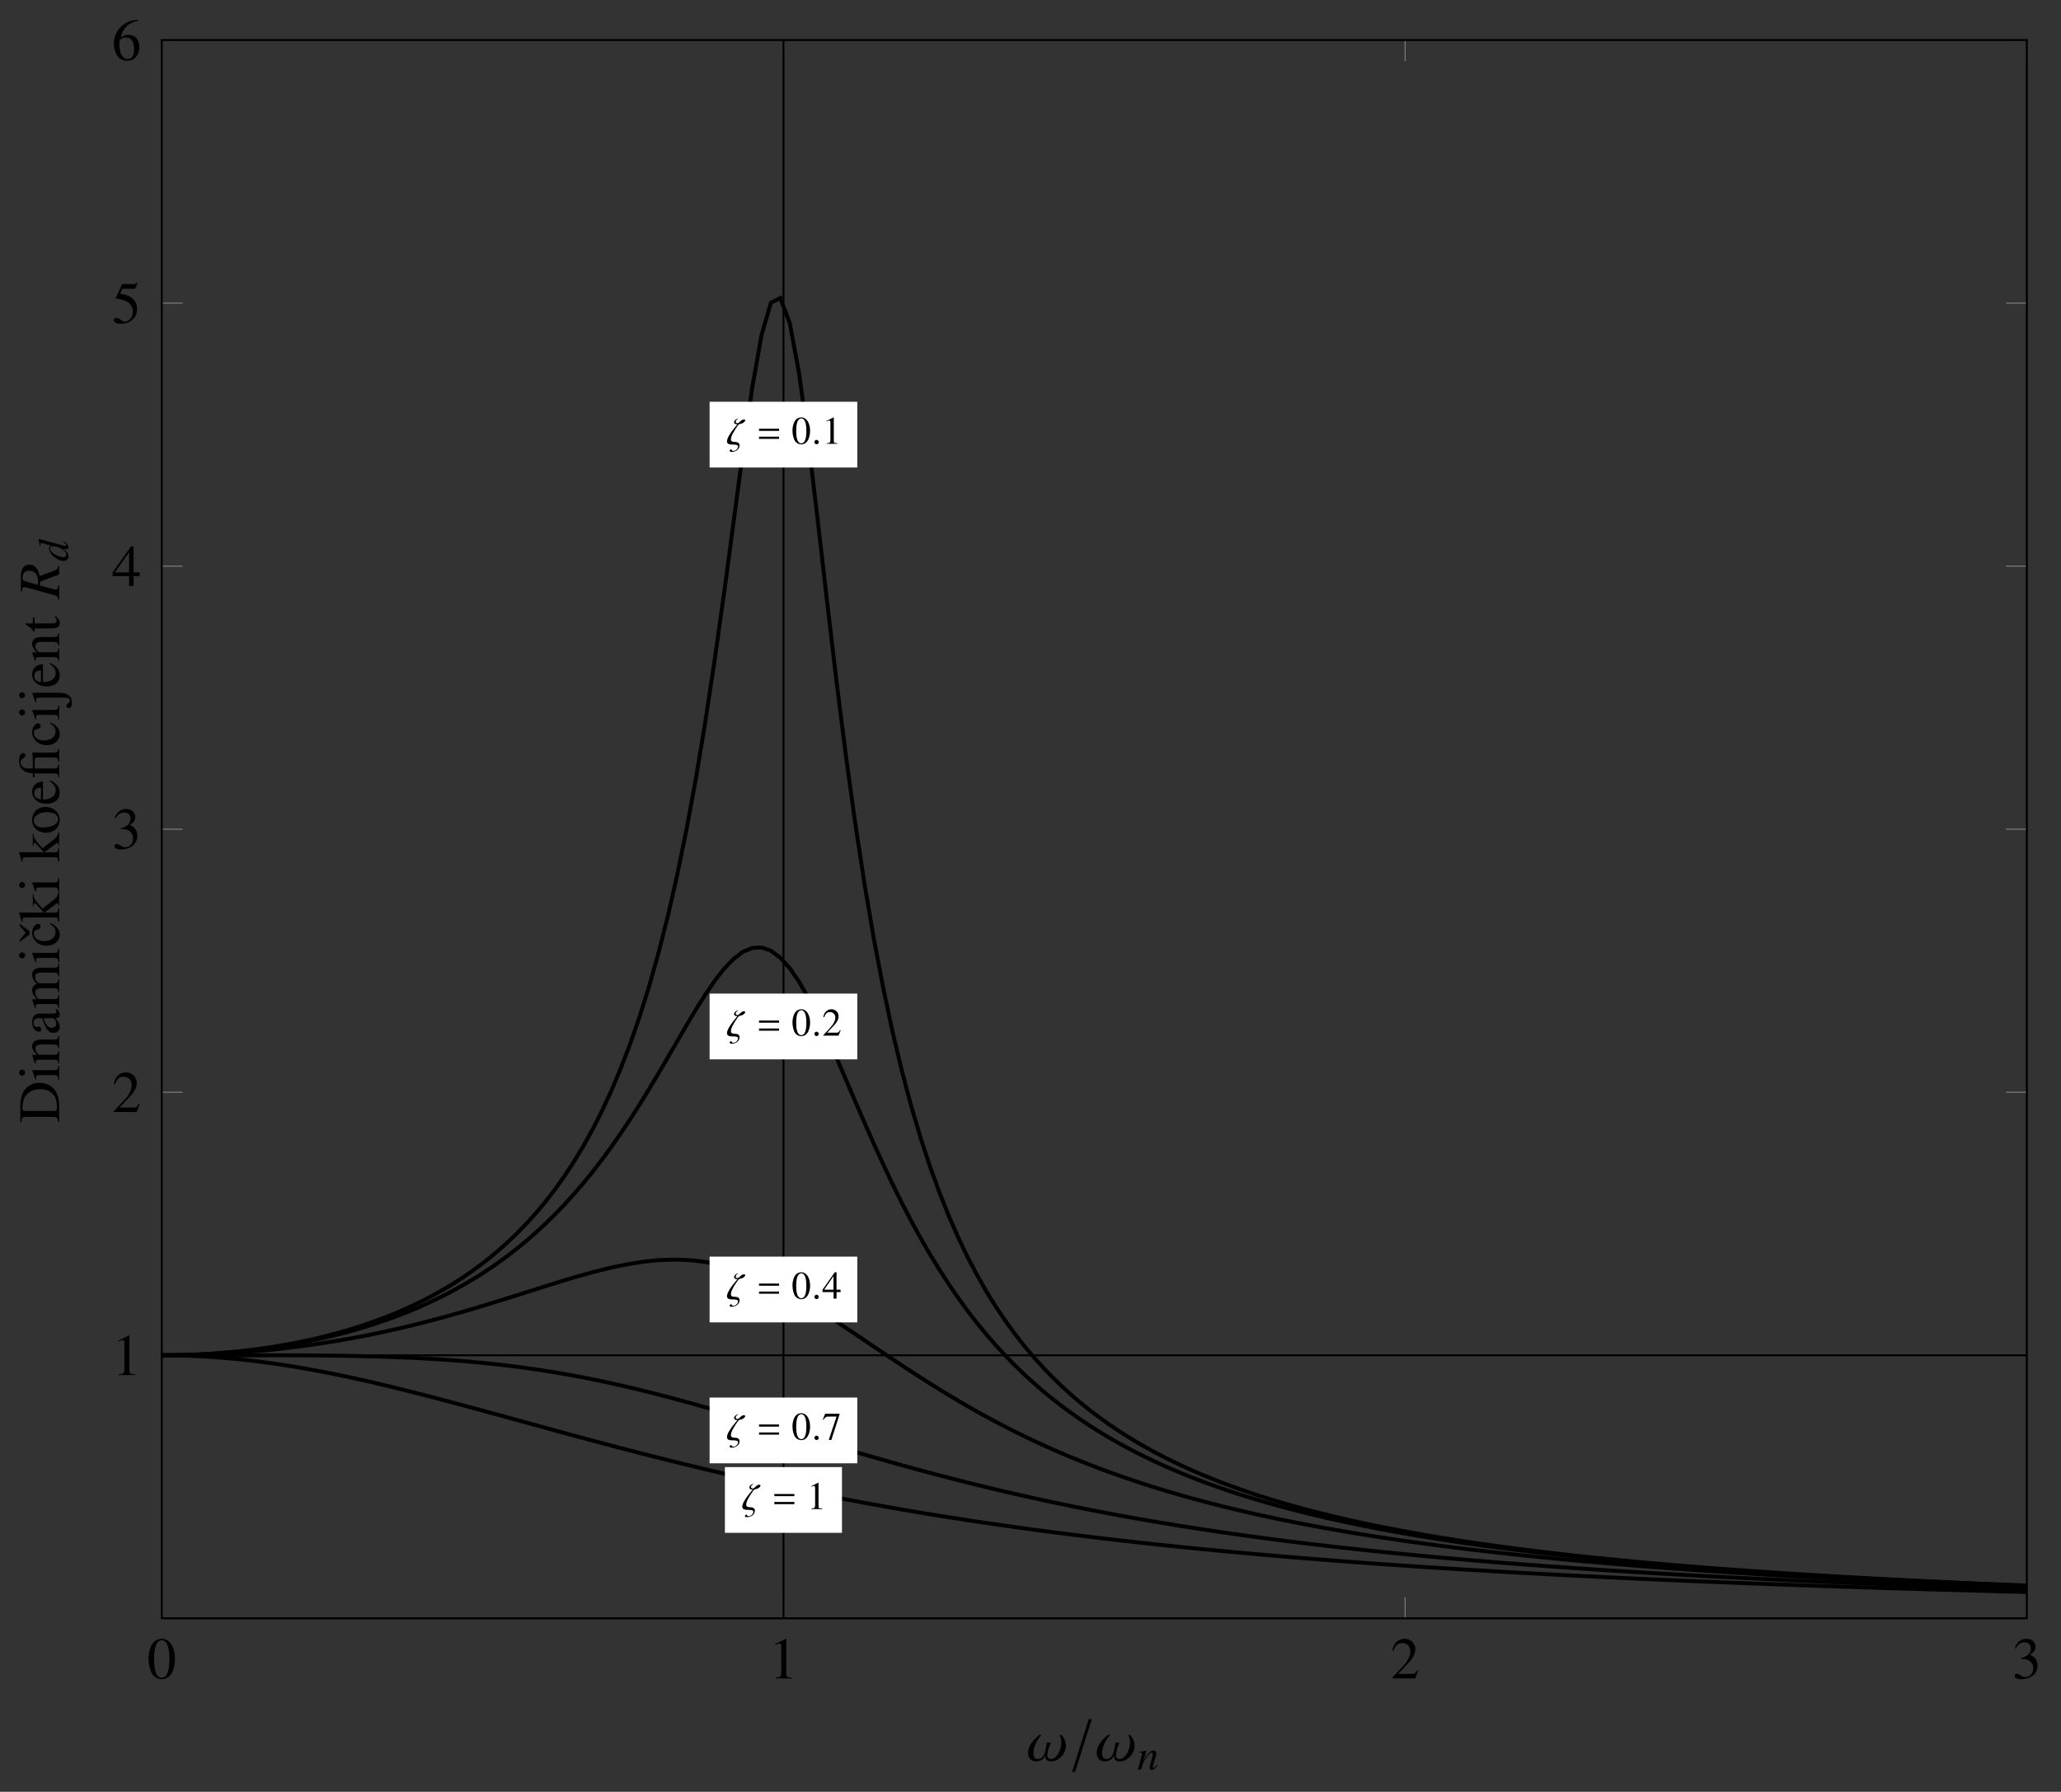 <?xml version="1.0" encoding="UTF-8"?>
<svg xmlns="http://www.w3.org/2000/svg" xmlns:xlink="http://www.w3.org/1999/xlink" width="294.223pt" height="255.825pt" viewBox="0 0 294.223 255.825" version="1.1">
<rect x="0" y="0" width="294.223" height="255.825" fill="#333333" stroke="none"/>
<defs>
<g>
<symbol overflow="visible" id="glyph0-0">
<path style="stroke:none;" d=""/>
</symbol>
<symbol overflow="visible" id="glyph0-1">
<path style="stroke:none;" d="M 3.984 -2.766 C 3.984 -4.484 3.219 -5.656 2.125 -5.656 C 1.672 -5.656 1.312 -5.516 1 -5.219 C 0.516 -4.75 0.203 -3.797 0.203 -2.812 C 0.203 -1.906 0.484 -0.922 0.875 -0.453 C 1.188 -0.078 1.609 0.125 2.094 0.125 C 2.516 0.125 2.875 -0.031 3.188 -0.312 C 3.672 -0.781 3.984 -1.75 3.984 -2.766 Z M 3.188 -2.75 C 3.188 -1 2.812 -0.094 2.094 -0.094 C 1.375 -0.094 1 -1 1 -2.734 C 1 -4.516 1.375 -5.438 2.109 -5.438 C 2.812 -5.438 3.188 -4.5 3.188 -2.75 Z M 3.188 -2.75 "/>
</symbol>
<symbol overflow="visible" id="glyph0-2">
<path style="stroke:none;" d="M 3.297 0 L 3.297 -0.125 C 2.641 -0.141 2.5 -0.219 2.5 -0.625 L 2.5 -5.641 L 2.438 -5.656 L 0.922 -4.906 L 0.922 -4.781 C 1.031 -4.828 1.125 -4.859 1.156 -4.875 C 1.312 -4.938 1.453 -4.969 1.531 -4.969 C 1.703 -4.969 1.781 -4.844 1.781 -4.578 L 1.781 -0.781 C 1.781 -0.5 1.719 -0.312 1.578 -0.234 C 1.453 -0.156 1.344 -0.141 0.984 -0.125 L 0.984 0 Z M 3.297 0 "/>
</symbol>
<symbol overflow="visible" id="glyph0-3">
<path style="stroke:none;" d="M 3.984 -1.141 L 3.875 -1.188 C 3.562 -0.719 3.453 -0.641 3.078 -0.641 L 1.078 -0.641 L 2.484 -2.109 C 3.219 -2.891 3.547 -3.531 3.547 -4.172 C 3.547 -5.016 2.875 -5.656 2 -5.656 C 1.547 -5.656 1.109 -5.484 0.797 -5.141 C 0.531 -4.859 0.406 -4.594 0.266 -4 L 0.438 -3.953 C 0.766 -4.781 1.078 -5.047 1.656 -5.047 C 2.359 -5.047 2.828 -4.562 2.828 -3.859 C 2.828 -3.203 2.453 -2.422 1.734 -1.688 L 0.25 -0.094 L 0.25 0 L 3.516 0 Z M 3.984 -1.141 "/>
</symbol>
<symbol overflow="visible" id="glyph0-4">
<path style="stroke:none;" d="M 3.625 -1.828 C 3.625 -2.266 3.484 -2.656 3.234 -2.922 C 3.078 -3.094 2.922 -3.203 2.547 -3.359 C 3.125 -3.75 3.328 -4.062 3.328 -4.516 C 3.328 -5.188 2.797 -5.656 2.031 -5.656 C 1.609 -5.656 1.234 -5.516 0.938 -5.25 C 0.688 -5.031 0.562 -4.812 0.375 -4.312 L 0.5 -4.266 C 0.844 -4.875 1.219 -5.156 1.75 -5.156 C 2.297 -5.156 2.672 -4.797 2.672 -4.266 C 2.672 -3.969 2.547 -3.656 2.344 -3.453 C 2.078 -3.203 1.844 -3.078 1.281 -2.875 L 1.281 -2.766 C 1.781 -2.766 1.969 -2.75 2.172 -2.672 C 2.688 -2.484 3.016 -2.016 3.016 -1.438 C 3.016 -0.734 2.531 -0.188 1.922 -0.188 C 1.688 -0.188 1.531 -0.25 1.219 -0.438 C 0.969 -0.594 0.828 -0.656 0.672 -0.656 C 0.484 -0.656 0.359 -0.531 0.359 -0.359 C 0.359 -0.062 0.719 0.125 1.312 0.125 C 1.953 0.125 2.609 -0.094 3 -0.438 C 3.406 -0.781 3.625 -1.266 3.625 -1.828 Z M 3.625 -1.828 "/>
</symbol>
<symbol overflow="visible" id="glyph0-5">
<path style="stroke:none;" d="M 3.953 -1.406 L 3.953 -1.938 L 3.094 -1.938 L 3.094 -5.656 L 2.734 -5.656 L 0.094 -1.938 L 0.094 -1.406 L 2.453 -1.406 L 2.453 0 L 3.094 0 L 3.094 -1.406 Z M 2.453 -1.938 L 0.438 -1.938 L 2.453 -4.812 Z M 2.453 -1.938 "/>
</symbol>
<symbol overflow="visible" id="glyph0-6">
<path style="stroke:none;" d="M 3.672 -5.703 L 3.594 -5.766 C 3.469 -5.594 3.391 -5.547 3.203 -5.547 L 1.453 -5.547 L 0.547 -3.562 C 0.531 -3.547 0.531 -3.516 0.531 -3.516 C 0.531 -3.469 0.562 -3.453 0.641 -3.453 C 0.906 -3.453 1.234 -3.391 1.578 -3.281 C 2.547 -2.969 2.984 -2.453 2.984 -1.625 C 2.984 -0.828 2.484 -0.188 1.828 -0.188 C 1.656 -0.188 1.516 -0.25 1.266 -0.438 C 1 -0.625 0.797 -0.719 0.625 -0.719 C 0.391 -0.719 0.266 -0.609 0.266 -0.406 C 0.266 -0.078 0.656 0.125 1.297 0.125 C 2 0.125 2.594 -0.109 3.016 -0.531 C 3.406 -0.906 3.578 -1.391 3.578 -2.031 C 3.578 -2.625 3.422 -3.016 3 -3.438 C 2.625 -3.797 2.156 -4 1.172 -4.172 L 1.516 -4.875 L 3.156 -4.875 C 3.297 -4.875 3.328 -4.906 3.344 -4.953 Z M 3.672 -5.703 "/>
</symbol>
<symbol overflow="visible" id="glyph0-7">
<path style="stroke:none;" d="M 3.922 -1.828 C 3.922 -2.906 3.312 -3.578 2.344 -3.578 C 1.969 -3.578 1.797 -3.531 1.266 -3.203 C 1.5 -4.469 2.438 -5.375 3.75 -5.594 L 3.734 -5.734 C 2.781 -5.641 2.297 -5.484 1.688 -5.062 C 0.781 -4.406 0.281 -3.453 0.281 -2.344 C 0.281 -1.609 0.516 -0.875 0.875 -0.453 C 1.188 -0.078 1.641 0.125 2.156 0.125 C 3.203 0.125 3.922 -0.672 3.922 -1.828 Z M 3.172 -1.547 C 3.172 -0.625 2.844 -0.125 2.25 -0.125 C 1.516 -0.125 1.062 -0.906 1.062 -2.203 C 1.062 -2.625 1.125 -2.859 1.297 -2.984 C 1.469 -3.125 1.734 -3.203 2.031 -3.203 C 2.75 -3.203 3.172 -2.594 3.172 -1.547 Z M 3.172 -1.547 "/>
</symbol>
<symbol overflow="visible" id="glyph1-0">
<path style="stroke:none;" d=""/>
</symbol>
<symbol overflow="visible" id="glyph1-1">
<path style="stroke:none;" d="M 2.688 -3.312 C 2.688 -3.422 2.656 -3.484 2.562 -3.484 C 2.047 -3.484 1.922 -2.938 1.562 -2.938 C 1.375 -2.938 1.344 -3.078 1.344 -3.156 C 1.344 -3.391 1.609 -3.547 1.719 -3.594 L 1.578 -3.594 C 1.578 -3.594 1.109 -3.406 1.109 -3.094 C 1.109 -2.828 1.391 -2.781 1.531 -2.781 C 1.578 -2.781 1.594 -2.797 1.609 -2.797 C 1.609 -2.781 0.094 -1.172 0.094 -0.344 C 0.094 0.031 0.469 0.109 0.828 0.109 C 1.438 0.109 1.672 0.156 1.672 0.406 C 1.672 0.578 1.453 1.016 0.969 1.016 C 0.766 1.016 0.734 0.812 0.734 0.766 C 0.672 0.781 0.469 0.859 0.469 1 C 0.469 1.062 0.562 1.156 0.75 1.156 C 1.203 1.156 1.891 0.891 1.891 0.219 C 1.891 -0.031 1.734 -0.266 1.188 -0.266 C 0.672 -0.266 0.656 -0.531 0.656 -0.625 L 0.656 -0.641 C 0.656 -1.156 1.219 -2 1.594 -2.531 C 1.828 -2.891 1.922 -2.812 2.188 -2.891 C 2.469 -2.984 2.688 -3.219 2.688 -3.312 Z M 2.688 -3.312 "/>
</symbol>
<symbol overflow="visible" id="glyph1-2">
<path style="stroke:none;" d="M 1.016 -0.234 C 1.016 -0.406 0.859 -0.562 0.703 -0.562 C 0.531 -0.562 0.391 -0.422 0.391 -0.234 C 0.391 -0.031 0.578 0.062 0.703 0.062 C 0.812 0.062 1.016 -0.031 1.016 -0.234 Z M 1.016 -0.234 "/>
</symbol>
<symbol overflow="visible" id="glyph2-0">
<path style="stroke:none;" d=""/>
</symbol>
<symbol overflow="visible" id="glyph2-1">
<path style="stroke:none;" d="M 3.078 -1.844 L 3.078 -2.156 L 0.219 -2.156 L 0.219 -1.844 Z M 3.078 -0.703 L 3.078 -1.016 L 0.219 -1.016 L 0.219 -0.703 Z M 3.078 -0.703 "/>
</symbol>
<symbol overflow="visible" id="glyph3-0">
<path style="stroke:none;" d=""/>
</symbol>
<symbol overflow="visible" id="glyph3-1">
<path style="stroke:none;" d="M 2.203 0 L 2.203 -0.078 C 1.75 -0.094 1.672 -0.141 1.672 -0.406 L 1.672 -3.766 L 1.625 -3.766 L 0.625 -3.266 L 0.625 -3.188 C 0.688 -3.219 0.75 -3.234 0.766 -3.25 C 0.875 -3.281 0.969 -3.312 1.016 -3.312 C 1.141 -3.312 1.188 -3.219 1.188 -3.047 L 1.188 -0.516 C 1.188 -0.328 1.141 -0.203 1.047 -0.156 C 0.969 -0.109 0.891 -0.094 0.656 -0.078 L 0.656 0 Z M 2.203 0 "/>
</symbol>
<symbol overflow="visible" id="glyph3-2">
<path style="stroke:none;" d="M 2.656 -1.844 C 2.656 -2.984 2.141 -3.766 1.422 -3.766 C 1.109 -3.766 0.875 -3.672 0.672 -3.484 C 0.344 -3.172 0.141 -2.531 0.141 -1.875 C 0.141 -1.266 0.312 -0.609 0.578 -0.297 C 0.781 -0.062 1.078 0.078 1.391 0.078 C 1.672 0.078 1.922 -0.016 2.125 -0.219 C 2.438 -0.516 2.656 -1.172 2.656 -1.844 Z M 2.125 -1.828 C 2.125 -0.656 1.875 -0.062 1.391 -0.062 C 0.922 -0.062 0.672 -0.656 0.672 -1.828 C 0.672 -3 0.922 -3.625 1.406 -3.625 C 1.875 -3.625 2.125 -3 2.125 -1.828 Z M 2.125 -1.828 "/>
</symbol>
<symbol overflow="visible" id="glyph3-3">
<path style="stroke:none;" d="M 2.656 -0.766 L 2.578 -0.797 C 2.375 -0.469 2.297 -0.422 2.047 -0.422 L 0.719 -0.422 L 1.656 -1.406 C 2.141 -1.922 2.359 -2.344 2.359 -2.781 C 2.359 -3.344 1.906 -3.766 1.328 -3.766 C 1.031 -3.766 0.734 -3.641 0.531 -3.422 C 0.344 -3.234 0.266 -3.062 0.172 -2.656 L 0.297 -2.641 C 0.516 -3.172 0.719 -3.359 1.094 -3.359 C 1.562 -3.359 1.891 -3.047 1.891 -2.578 C 1.891 -2.141 1.625 -1.625 1.156 -1.125 L 0.172 -0.062 L 0.172 0 L 2.344 0 Z M 2.656 -0.766 "/>
</symbol>
<symbol overflow="visible" id="glyph3-4">
<path style="stroke:none;" d="M 2.5 -3.609 L 2.5 -3.688 L 0.438 -3.688 L 0.109 -2.875 L 0.203 -2.828 C 0.453 -3.203 0.547 -3.281 0.859 -3.281 L 2.062 -3.281 L 0.953 0.047 L 1.328 0.047 Z M 2.5 -3.609 "/>
</symbol>
<symbol overflow="visible" id="glyph3-5">
<path style="stroke:none;" d="M 2.641 -0.938 L 2.641 -1.281 L 2.062 -1.281 L 2.062 -3.766 L 1.812 -3.766 L 0.062 -1.281 L 0.062 -0.938 L 1.641 -0.938 L 1.641 0 L 2.062 0 L 2.062 -0.938 Z M 1.625 -1.281 L 0.297 -1.281 L 1.625 -3.203 Z M 1.625 -1.281 "/>
</symbol>
<symbol overflow="visible" id="glyph4-0">
<path style="stroke:none;" d=""/>
</symbol>
<symbol overflow="visible" id="glyph4-1">
<path style="stroke:none;" d="M 5.594 -2.125 C 5.594 -2.984 5.031 -3.625 4.953 -3.688 L 4.672 -3.688 C 4.734 -3.594 4.938 -3.188 4.938 -2.594 C 4.938 -1.609 4.297 -0.25 3.469 -0.25 C 3.156 -0.25 2.938 -0.422 2.938 -0.734 C 2.938 -1.562 3.391 -2.359 3.391 -2.547 C 3.391 -2.578 3.375 -2.594 3.344 -2.594 L 2.938 -2.594 C 2.688 -2.594 2.875 -0.25 1.578 -0.25 C 0.984 -0.25 0.953 -0.844 0.953 -1.062 C 0.953 -2.391 1.938 -3.516 2.109 -3.688 L 1.828 -3.688 C 1.812 -3.688 0.188 -2.594 0.188 -1.094 C 0.188 -0.562 0.469 0.094 1.344 0.094 C 2.375 0.094 2.672 -0.766 2.672 -0.766 L 2.688 -0.766 C 2.688 -0.766 2.656 -0.688 2.656 -0.594 C 2.656 -0.328 2.766 0.094 3.516 0.094 C 4.578 0.094 5.594 -1.047 5.594 -2.125 Z M 5.594 -2.125 "/>
</symbol>
<symbol overflow="visible" id="glyph5-0">
<path style="stroke:none;" d=""/>
</symbol>
<symbol overflow="visible" id="glyph5-1">
<path style="stroke:none;" d="M 0.516 1.609 L 0.953 1.609 L 3.328 -5.922 L 2.891 -5.922 Z M 0.516 1.609 "/>
</symbol>
<symbol overflow="visible" id="glyph6-0">
<path style="stroke:none;" d=""/>
</symbol>
<symbol overflow="visible" id="glyph6-1">
<path style="stroke:none;" d="M 2.906 -0.641 L 2.828 -0.719 C 2.781 -0.656 2.734 -0.609 2.703 -0.562 C 2.516 -0.328 2.406 -0.234 2.328 -0.234 C 2.266 -0.234 2.219 -0.281 2.219 -0.328 C 2.219 -0.375 2.25 -0.5 2.312 -0.719 L 2.656 -1.984 C 2.703 -2.109 2.719 -2.25 2.719 -2.328 C 2.719 -2.547 2.547 -2.703 2.312 -2.703 C 1.922 -2.703 1.531 -2.328 0.891 -1.359 L 1.312 -2.703 L 1.297 -2.703 L 0.297 -2.516 L 0.297 -2.422 C 0.609 -2.406 0.688 -2.375 0.688 -2.25 C 0.688 -2.219 0.688 -2.188 0.672 -2.156 L 0.094 0 L 0.547 0 C 0.828 -0.969 0.891 -1.109 1.156 -1.516 C 1.531 -2.094 1.844 -2.391 2.062 -2.391 C 2.156 -2.391 2.219 -2.328 2.219 -2.219 C 2.219 -2.141 2.188 -1.938 2.125 -1.75 L 1.859 -0.734 C 1.781 -0.422 1.766 -0.344 1.766 -0.281 C 1.766 -0.047 1.844 0.062 2.047 0.062 C 2.328 0.062 2.484 -0.062 2.906 -0.641 Z M 2.906 -0.641 "/>
</symbol>
<symbol overflow="visible" id="glyph7-0">
<path style="stroke:none;" d=""/>
</symbol>
<symbol overflow="visible" id="glyph7-1">
<path style="stroke:none;" d="M -2.797 -5.734 C -3.547 -5.734 -4.203 -5.484 -4.672 -5.031 C -5.25 -4.453 -5.547 -3.547 -5.547 -2.391 L -5.547 -0.141 L -5.391 -0.141 C -5.328 -0.797 -5.25 -0.875 -4.625 -0.875 L -0.906 -0.875 C -0.312 -0.875 -0.203 -0.766 -0.156 -0.141 L 0 -0.141 L 0 -2.516 C 0 -3.484 -0.281 -4.359 -0.75 -4.875 C -1.234 -5.422 -1.984 -5.734 -2.797 -5.734 Z M -2.734 -4.828 C -1.75 -4.828 -1.047 -4.484 -0.656 -3.797 C -0.406 -3.375 -0.312 -2.891 -0.312 -2.156 C -0.312 -1.828 -0.391 -1.719 -0.656 -1.719 L -4.906 -1.719 C -5.172 -1.719 -5.234 -1.812 -5.234 -2.156 C -5.234 -2.875 -5.094 -3.422 -4.812 -3.828 C -4.359 -4.484 -3.641 -4.828 -2.734 -4.828 Z M -2.734 -4.828 "/>
</symbol>
<symbol overflow="visible" id="glyph7-2">
<path style="stroke:none;" d="M 0 -2.125 L -0.125 -2.125 C -0.172 -1.562 -0.25 -1.5 -0.859 -1.5 L -3.828 -1.5 L -3.859 -1.469 L -3.391 -0.172 L -3.266 -0.172 L -3.281 -0.234 C -3.297 -0.328 -3.297 -0.438 -3.297 -0.516 C -3.297 -0.719 -3.172 -0.797 -2.797 -0.797 L -0.859 -0.797 C -0.25 -0.797 -0.156 -0.719 -0.125 -0.141 L 0 -0.141 Z M -5.297 -1.578 C -5.531 -1.578 -5.719 -1.391 -5.719 -1.141 C -5.719 -0.906 -5.531 -0.719 -5.297 -0.719 C -5.047 -0.719 -4.859 -0.906 -4.859 -1.141 C -4.859 -1.391 -5.047 -1.578 -5.297 -1.578 Z M -5.297 -1.578 "/>
</symbol>
<symbol overflow="visible" id="glyph7-3">
<path style="stroke:none;" d="M 0 -4.062 L -0.125 -4.062 C -0.172 -3.656 -0.266 -3.547 -0.672 -3.547 L -2.594 -3.547 C -3.391 -3.547 -3.859 -3.188 -3.859 -2.562 C -3.859 -2.172 -3.703 -1.922 -3.172 -1.344 L -3.828 -1.344 L -3.859 -1.297 C -3.703 -0.875 -3.609 -0.594 -3.469 -0.141 L -3.328 -0.141 C -3.359 -0.188 -3.359 -0.266 -3.359 -0.359 C -3.359 -0.594 -3.234 -0.672 -2.828 -0.672 L -0.75 -0.672 C -0.281 -0.672 -0.156 -0.578 -0.125 -0.156 L 0 -0.156 L 0 -1.922 L -0.125 -1.922 C -0.156 -1.5 -0.266 -1.375 -0.562 -1.375 L -2.922 -1.375 C -3.297 -1.781 -3.391 -1.953 -3.391 -2.234 C -3.391 -2.641 -3.125 -2.844 -2.578 -2.844 L -0.828 -2.844 C -0.297 -2.844 -0.156 -2.734 -0.125 -2.312 L 0 -2.312 Z M 0 -4.062 "/>
</symbol>
<symbol overflow="visible" id="glyph7-4">
<path style="stroke:none;" d="M -0.328 -3.703 L -0.547 -3.703 C -0.438 -3.562 -0.391 -3.453 -0.391 -3.328 C -0.391 -3.141 -0.516 -3.078 -0.875 -3.078 L -2.516 -3.078 C -2.938 -3.078 -3.172 -3.047 -3.359 -2.922 C -3.688 -2.75 -3.859 -2.391 -3.859 -1.875 C -3.859 -1.453 -3.734 -1.047 -3.547 -0.812 C -3.359 -0.609 -3.125 -0.469 -2.922 -0.469 C -2.719 -0.469 -2.547 -0.625 -2.547 -0.828 C -2.547 -1.031 -2.719 -1.203 -2.906 -1.203 C -2.938 -1.203 -2.984 -1.203 -3.047 -1.188 C -3.109 -1.172 -3.188 -1.172 -3.234 -1.172 C -3.469 -1.172 -3.656 -1.438 -3.656 -1.766 C -3.656 -2.172 -3.406 -2.406 -2.953 -2.406 L -2.453 -2.406 C -1.922 -1.109 -1.859 -0.969 -1.547 -0.609 C -1.375 -0.422 -1.094 -0.312 -0.812 -0.312 C -0.281 -0.312 0.078 -0.672 0.078 -1.188 C 0.078 -1.562 -0.094 -1.906 -0.531 -2.406 C -0.078 -2.453 0.078 -2.609 0.078 -2.953 C 0.078 -3.234 -0.016 -3.406 -0.328 -3.703 Z M -1.031 -2.406 C -0.766 -2.406 -0.688 -2.359 -0.594 -2.188 C -0.469 -1.984 -0.406 -1.75 -0.406 -1.578 C -0.406 -1.281 -0.688 -1.047 -1.047 -1.047 L -1.078 -1.047 C -1.578 -1.047 -1.875 -1.391 -2.25 -2.406 Z M -1.031 -2.406 "/>
</symbol>
<symbol overflow="visible" id="glyph7-5">
<path style="stroke:none;" d="M 0 -6.484 L -0.125 -6.484 L -0.141 -6.266 C -0.156 -6.016 -0.312 -5.906 -0.641 -5.906 L -2.359 -5.906 C -3.344 -5.906 -3.859 -5.594 -3.859 -4.938 C -3.859 -4.453 -3.641 -4.031 -3.156 -3.578 C -3.625 -3.422 -3.859 -3.141 -3.859 -2.688 C -3.859 -2.312 -3.734 -2.078 -3.203 -1.391 L -3.828 -1.391 L -3.859 -1.328 C -3.688 -0.906 -3.594 -0.625 -3.469 -0.156 L -3.328 -0.156 C -3.359 -0.266 -3.359 -0.328 -3.359 -0.422 C -3.359 -0.641 -3.234 -0.719 -2.828 -0.719 L -0.719 -0.719 C -0.266 -0.719 -0.141 -0.609 -0.125 -0.141 L 0 -0.141 L 0 -2 L -0.125 -2 C -0.141 -1.547 -0.234 -1.422 -0.562 -1.422 L -2.922 -1.422 C -2.922 -1.422 -3.016 -1.484 -3.078 -1.547 C -3.281 -1.766 -3.422 -2.125 -3.422 -2.406 C -3.422 -2.781 -3.125 -2.969 -2.531 -2.969 L -0.719 -2.969 C -0.25 -2.969 -0.156 -2.875 -0.125 -2.391 L 0 -2.391 L 0 -4.266 L -0.125 -4.266 C -0.141 -3.797 -0.281 -3.672 -0.797 -3.672 L -2.906 -3.672 C -3.266 -3.922 -3.422 -4.203 -3.422 -4.578 C -3.422 -5.062 -3.188 -5.203 -2.5 -5.203 L -0.734 -5.203 C -0.25 -5.203 -0.188 -5.141 -0.125 -4.656 L 0 -4.656 Z M 0 -6.484 "/>
</symbol>
<symbol overflow="visible" id="glyph7-6">
<path style="stroke:none;" d="M -1.234 -3.453 L -1.312 -3.328 C -0.719 -2.938 -0.516 -2.625 -0.516 -2.156 C -0.516 -1.375 -1.188 -0.859 -2.156 -0.859 C -3.016 -0.859 -3.609 -1.312 -3.609 -2 C -3.609 -2.297 -3.516 -2.406 -3.203 -2.484 L -3.016 -2.531 C -2.781 -2.609 -2.641 -2.75 -2.641 -2.938 C -2.641 -3.156 -2.797 -3.328 -2.984 -3.328 C -3.453 -3.328 -3.859 -2.75 -3.859 -2.047 C -3.859 -1.656 -3.703 -1.25 -3.422 -0.906 C -3.047 -0.453 -2.469 -0.203 -1.781 -0.203 C -0.688 -0.203 0.078 -0.875 0.078 -1.797 C 0.078 -2.156 -0.031 -2.484 -0.266 -2.766 C -0.469 -3.016 -0.719 -3.188 -1.234 -3.453 Z M -5.641 -3.344 L -5.641 -3.062 L -4.781 -2.047 L -5.641 -1.031 L -5.641 -0.75 L -4.25 -1.781 L -4.25 -2.297 Z M -5.641 -3.344 "/>
</symbol>
<symbol overflow="visible" id="glyph7-7">
<path style="stroke:none;" d="M 0 -4.234 L -0.125 -4.234 C -0.156 -3.859 -0.312 -3.594 -0.734 -3.25 L -2.359 -1.969 L -2.594 -2.219 C -3.141 -2.812 -3.531 -3.328 -3.594 -3.562 C -3.625 -3.688 -3.641 -3.812 -3.641 -3.953 L -3.641 -4.016 L -3.766 -4.016 L -3.766 -2.312 L -3.656 -2.312 C -3.641 -2.641 -3.609 -2.734 -3.5 -2.734 C -3.422 -2.734 -3.312 -2.656 -3.203 -2.531 L -2.188 -1.391 L -5.703 -1.391 L -5.719 -1.359 L -5.422 -0.312 L -5.359 -0.062 L -5.219 -0.062 C -5.219 -0.172 -5.234 -0.25 -5.234 -0.328 C -5.234 -0.609 -5.125 -0.688 -4.719 -0.688 L -0.688 -0.688 C -0.25 -0.688 -0.219 -0.656 -0.125 -0.062 L 0 -0.062 L 0 -2.016 L -0.125 -2.016 L -0.141 -1.844 C -0.156 -1.516 -0.266 -1.391 -0.562 -1.391 L -2.109 -1.391 L -0.531 -2.562 L -0.5 -2.594 C -0.484 -2.609 -0.453 -2.625 -0.422 -2.641 C -0.344 -2.719 -0.297 -2.734 -0.25 -2.734 C -0.172 -2.734 -0.125 -2.656 -0.125 -2.562 L -0.125 -2.406 L 0 -2.406 Z M 0 -4.234 "/>
</symbol>
<symbol overflow="visible" id="glyph7-8">
<path style="stroke:none;" d="M -1.953 -3.938 C -3.062 -3.938 -3.859 -3.172 -3.859 -2.094 C -3.859 -1 -3.047 -0.25 -1.891 -0.25 C -0.766 -0.25 0.078 -1.016 0.078 -2.078 C 0.078 -3.125 -0.797 -3.938 -1.953 -3.938 Z M -1.672 -3.188 C -0.719 -3.188 -0.156 -2.812 -0.156 -2.172 C -0.156 -1.844 -0.359 -1.547 -0.688 -1.359 C -1.125 -1.125 -1.703 -1 -2.297 -1 C -3.094 -1 -3.625 -1.391 -3.625 -1.984 C -3.625 -2.688 -2.812 -3.188 -1.672 -3.188 Z M -1.672 -3.188 "/>
</symbol>
<symbol overflow="visible" id="glyph7-9">
<path style="stroke:none;" d="M -1.312 -3.547 L -1.375 -3.422 C -0.734 -3.016 -0.5 -2.656 -0.5 -2.125 C -0.5 -1.656 -0.719 -1.312 -1.172 -1.062 C -1.484 -0.891 -1.781 -0.828 -2.312 -0.812 L -2.312 -3.391 C -2.859 -3.328 -3.109 -3.234 -3.375 -3.031 C -3.672 -2.781 -3.859 -2.391 -3.859 -1.953 C -3.859 -0.922 -3.016 -0.203 -1.797 -0.203 C -0.641 -0.203 0.078 -0.812 0.078 -1.781 C 0.078 -2.578 -0.406 -3.203 -1.312 -3.547 Z M -2.594 -2.531 L -2.594 -0.828 C -3.25 -0.922 -3.547 -1.203 -3.547 -1.719 C -3.547 -2.234 -3.312 -2.422 -2.594 -2.531 Z M -2.594 -2.531 "/>
</symbol>
<symbol overflow="visible" id="glyph7-10">
<path style="stroke:none;" d="M 0 -4.359 L -0.125 -4.359 C -0.172 -3.891 -0.281 -3.797 -0.812 -3.797 L -3 -3.797 L -3.828 -3.812 L -3.859 -3.781 C -3.797 -3.422 -3.766 -3.172 -3.766 -2.844 L -3.766 -1.531 L -4.172 -1.531 C -4.562 -1.5 -4.875 -1.562 -5.078 -1.672 C -5.328 -1.812 -5.516 -2.109 -5.516 -2.406 C -5.516 -2.641 -5.406 -2.812 -5.109 -3 C -4.875 -3.172 -4.812 -3.281 -4.812 -3.422 C -4.812 -3.594 -4.938 -3.719 -5.141 -3.719 C -5.5 -3.719 -5.719 -3.297 -5.719 -2.656 C -5.719 -2.016 -5.516 -1.531 -5.094 -1.234 C -4.734 -0.984 -4.438 -0.891 -3.766 -0.844 L -3.766 -0.266 L -3.5 -0.266 L -3.5 -0.828 L -0.781 -0.828 C -0.25 -0.828 -0.141 -0.734 -0.125 -0.266 L 0 -0.266 L 0 -2.109 L -0.125 -2.109 C -0.156 -1.641 -0.281 -1.531 -0.734 -1.531 L -3.5 -1.531 L -3.5 -2.25 C -3.5 -3.062 -3.469 -3.094 -3.016 -3.094 L -0.812 -3.094 C -0.25 -3.094 -0.172 -3.047 -0.125 -2.516 L 0 -2.516 Z M 0 -4.359 "/>
</symbol>
<symbol overflow="visible" id="glyph7-11">
<path style="stroke:none;" d="M -1.234 -3.453 L -1.312 -3.328 C -0.719 -2.938 -0.516 -2.625 -0.516 -2.156 C -0.516 -1.375 -1.188 -0.859 -2.156 -0.859 C -3.016 -0.859 -3.609 -1.312 -3.609 -2 C -3.609 -2.297 -3.516 -2.406 -3.203 -2.484 L -3.016 -2.531 C -2.781 -2.609 -2.641 -2.75 -2.641 -2.938 C -2.641 -3.156 -2.797 -3.328 -2.984 -3.328 C -3.453 -3.328 -3.859 -2.75 -3.859 -2.047 C -3.859 -1.656 -3.703 -1.25 -3.422 -0.906 C -3.047 -0.453 -2.469 -0.203 -1.781 -0.203 C -0.688 -0.203 0.078 -0.875 0.078 -1.797 C 0.078 -2.156 -0.031 -2.484 -0.266 -2.766 C -0.469 -3.016 -0.719 -3.188 -1.234 -3.453 Z M -1.234 -3.453 "/>
</symbol>
<symbol overflow="visible" id="glyph7-12">
<path style="stroke:none;" d="M 0 -2.141 L -0.125 -2.141 C -0.172 -1.578 -0.25 -1.516 -0.859 -1.516 L -3.828 -1.516 L -3.859 -1.484 L -3.391 -0.188 L -3.266 -0.188 L -3.281 -0.25 C -3.297 -0.359 -3.297 -0.453 -3.297 -0.531 C -3.297 -0.734 -3.172 -0.812 -2.797 -0.812 L -0.859 -0.812 C -0.25 -0.812 -0.156 -0.734 -0.125 -0.156 L 0 -0.156 Z M -5.297 -1.594 C -5.531 -1.594 -5.719 -1.406 -5.719 -1.172 C -5.719 -0.922 -5.531 -0.734 -5.297 -0.734 C -5.047 -0.734 -4.859 -0.922 -4.859 -1.172 C -4.859 -1.406 -5.047 -1.594 -5.297 -1.594 Z M 0 -3.969 L -3.828 -3.969 L -3.859 -3.922 C -3.656 -3.422 -3.547 -3.109 -3.406 -2.609 L -3.266 -2.609 L -3.281 -2.656 C -3.297 -2.781 -3.297 -2.906 -3.297 -2.984 C -3.297 -3.188 -3.156 -3.266 -2.797 -3.266 L 0.375 -3.266 C 1.016 -3.266 1.219 -3.234 1.391 -3.141 C 1.469 -3.094 1.547 -2.969 1.547 -2.859 C 1.547 -2.734 1.484 -2.641 1.312 -2.5 C 1.109 -2.359 1.031 -2.234 1.031 -2.109 C 1.031 -1.906 1.188 -1.766 1.359 -1.766 C 1.641 -1.766 1.828 -2.078 1.828 -2.531 C 1.828 -3.469 1.188 -3.969 0 -3.969 Z M -5.297 -4.031 C -5.531 -4.031 -5.719 -3.859 -5.719 -3.609 C -5.719 -3.375 -5.531 -3.188 -5.297 -3.188 C -5.047 -3.188 -4.859 -3.375 -4.859 -3.609 C -4.859 -3.859 -5.047 -4.031 -5.297 -4.031 Z M -5.297 -4.031 "/>
</symbol>
<symbol overflow="visible" id="glyph7-13">
<path style="stroke:none;" d="M -0.547 -2.344 L -0.641 -2.234 C -0.422 -2.047 -0.359 -1.906 -0.359 -1.719 C -0.359 -1.422 -0.562 -1.297 -1.109 -1.297 L -3.5 -1.297 L -3.5 -2.141 L -3.766 -2.141 L -3.766 -1.297 L -4.734 -1.297 C -4.828 -1.297 -4.844 -1.266 -4.844 -1.234 C -4.766 -1.188 -4.688 -1.125 -4.609 -1.062 C -4.156 -0.75 -3.844 -0.469 -3.719 -0.25 C -3.656 -0.156 -3.609 -0.109 -3.562 -0.109 C -3.531 -0.109 -3.516 -0.125 -3.5 -0.141 L -3.5 -0.594 L -0.984 -0.594 C -0.281 -0.594 0.078 -0.844 0.078 -1.328 C 0.078 -1.734 -0.125 -2.062 -0.547 -2.344 Z M -0.547 -2.344 "/>
</symbol>
<symbol overflow="visible" id="glyph8-0">
<path style="stroke:none;" d=""/>
</symbol>
<symbol overflow="visible" id="glyph8-1">
<path style="stroke:none;" d="M 0 -4.75 L -0.141 -4.75 C -0.156 -4.375 -0.297 -4.219 -0.734 -4.047 L -2.781 -3.281 C -2.938 -3.922 -3.047 -4.203 -3.312 -4.5 C -3.562 -4.781 -3.891 -4.922 -4.266 -4.922 C -5.047 -4.922 -5.469 -4.312 -5.469 -3.188 L -5.469 -1.109 L -5.328 -1.109 C -5.281 -1.453 -5.281 -1.5 -5.219 -1.594 C -5.172 -1.656 -5.078 -1.703 -4.984 -1.703 C -4.875 -1.703 -4.688 -1.672 -4.453 -1.594 L -0.75 -0.562 C -0.266 -0.422 -0.203 -0.375 -0.141 0.109 L 0 0.109 L 0 -1.938 L -0.141 -1.938 C -0.203 -1.422 -0.234 -1.359 -0.531 -1.359 C -0.609 -1.359 -0.688 -1.375 -1 -1.469 L -2.75 -1.938 L -2.719 -2.484 L 0 -3.516 Z M -4.281 -4.047 C -3.453 -4.047 -3.016 -3.516 -3.016 -2.469 C -3.016 -2.312 -3.031 -2.25 -3.062 -2.031 L -4.984 -2.578 C -5.156 -2.625 -5.219 -2.734 -5.219 -3 C -5.219 -3.703 -4.906 -4.047 -4.281 -4.047 Z M -4.281 -4.047 "/>
</symbol>
<symbol overflow="visible" id="glyph9-0">
<path style="stroke:none;" d=""/>
</symbol>
<symbol overflow="visible" id="glyph9-1">
<path style="stroke:none;" d="M -0.625 -2.922 L -0.688 -2.844 C -0.297 -2.5 -0.25 -2.438 -0.25 -2.344 C -0.25 -2.281 -0.297 -2.234 -0.375 -2.234 C -0.469 -2.234 -1.188 -2.422 -1.875 -2.625 L -4.156 -3.234 L -4.188 -3.203 C -4.125 -2.875 -4.094 -2.656 -4.047 -2.266 L -3.953 -2.266 C -3.938 -2.609 -3.922 -2.641 -3.781 -2.641 C -3.703 -2.641 -3.688 -2.641 -3.359 -2.547 L -2.359 -2.281 C -2.609 -2.234 -2.703 -2.125 -2.703 -1.891 C -2.703 -1.094 -1.547 -0.094 -0.625 -0.094 C -0.203 -0.094 0.062 -0.344 0.062 -0.734 C 0.062 -1.156 -0.125 -1.422 -0.75 -1.844 C -0.438 -1.781 -0.344 -1.766 -0.203 -1.766 C -0.031 -1.766 0.078 -1.859 0.078 -2.016 C 0.078 -2.281 -0.172 -2.609 -0.625 -2.922 Z M -2.219 -2.188 C -1.281 -2.188 -0.234 -1.547 -0.234 -0.984 C -0.234 -0.766 -0.391 -0.625 -0.625 -0.625 C -1.141 -0.625 -1.859 -0.938 -2.281 -1.344 C -2.453 -1.5 -2.562 -1.719 -2.562 -1.891 C -2.562 -1.891 -2.562 -1.906 -2.562 -1.906 C -2.547 -2.094 -2.438 -2.188 -2.219 -2.188 Z M -2.219 -2.188 "/>
</symbol>
</g>
<clipPath id="clip1">
  <path d="M 111 5.723 L 112 5.723 L 112 231.059 L 111 231.059 Z M 111 5.723 "/>
</clipPath>
<clipPath id="clip2">
  <path d="M 23.09 193 L 289.348 193 L 289.348 194 L 23.09 194 Z M 23.09 193 "/>
</clipPath>
<clipPath id="clip3">
  <path d="M 23.09 185 L 289.348 185 L 289.348 231.059 L 23.09 231.059 Z M 23.09 185 "/>
</clipPath>
<clipPath id="clip4">
  <path d="M 23.09 171 L 289.348 171 L 289.348 231.059 L 23.09 231.059 Z M 23.09 171 "/>
</clipPath>
<clipPath id="clip5">
  <path d="M 23.09 127 L 289.348 127 L 289.348 231.059 L 23.09 231.059 Z M 23.09 127 "/>
</clipPath>
<clipPath id="clip6">
  <path d="M 23.09 34 L 289.348 34 L 289.348 231.059 L 23.09 231.059 Z M 23.09 34 "/>
</clipPath>
</defs>
<g id="surface1">
<path style="fill:none;stroke-width:0.199;stroke-linecap:butt;stroke-linejoin:miter;stroke:rgb(50%,50%,50%);stroke-opacity:1;stroke-miterlimit:10;" d="M 0 -0.001 L 0 4.251 M 126.792 -0.001 L 126.792 4.251 M 253.577 -0.001 L 253.577 4.251 M 380.369 -0.001 L 380.369 4.251 M 0 321.907 L 0 317.655 M 126.792 321.907 L 126.792 317.655 M 253.577 321.907 L 253.577 317.655 M 380.369 321.907 L 380.369 317.655 " transform="matrix(0.7,0,0,-0.7,23.09,231.058)"/>
<path style="fill:none;stroke-width:0.199;stroke-linecap:butt;stroke-linejoin:miter;stroke:rgb(50%,50%,50%);stroke-opacity:1;stroke-miterlimit:10;" d="M 0 53.648 L 4.253 53.648 M 0 107.303 L 4.253 107.303 M 0 160.953 L 4.253 160.953 M 0 214.602 L 4.253 214.602 M 0 268.252 L 4.253 268.252 M 0 321.907 L 4.253 321.907 M 380.369 53.648 L 376.117 53.648 M 380.369 107.303 L 376.117 107.303 M 380.369 160.953 L 376.117 160.953 M 380.369 214.602 L 376.117 214.602 M 380.369 268.252 L 376.117 268.252 M 380.369 321.907 L 376.117 321.907 " transform="matrix(0.7,0,0,-0.7,23.09,231.058)"/>
<path style="fill:none;stroke-width:0.399;stroke-linecap:butt;stroke-linejoin:miter;stroke:rgb(0%,0%,0%);stroke-opacity:1;stroke-miterlimit:10;" d="M 0 -0.001 L 0 321.907 L 380.369 321.907 L 380.369 -0.001 Z M 0 -0.001 " transform="matrix(0.7,0,0,-0.7,23.09,231.058)"/>
<g style="fill:rgb(0%,0%,0%);fill-opacity:1;">
  <use xlink:href="#glyph0-1" x="20.997" y="239.635"/>
</g>
<g style="fill:rgb(0%,0%,0%);fill-opacity:1;">
  <use xlink:href="#glyph0-2" x="109.748" y="239.635"/>
</g>
<g style="fill:rgb(0%,0%,0%);fill-opacity:1;">
  <use xlink:href="#glyph0-3" x="198.5" y="239.635"/>
</g>
<g style="fill:rgb(0%,0%,0%);fill-opacity:1;">
  <use xlink:href="#glyph0-4" x="287.251" y="239.635"/>
</g>
<g style="fill:rgb(0%,0%,0%);fill-opacity:1;">
  <use xlink:href="#glyph0-2" x="15.976" y="196.327"/>
</g>
<g style="fill:rgb(0%,0%,0%);fill-opacity:1;">
  <use xlink:href="#glyph0-3" x="15.976" y="158.772"/>
</g>
<g style="fill:rgb(0%,0%,0%);fill-opacity:1;">
  <use xlink:href="#glyph0-4" x="15.976" y="121.158"/>
</g>
<g style="fill:rgb(0%,0%,0%);fill-opacity:1;">
  <use xlink:href="#glyph0-5" x="15.976" y="83.662"/>
</g>
<g style="fill:rgb(0%,0%,0%);fill-opacity:1;">
  <use xlink:href="#glyph0-6" x="15.976" y="46.105"/>
</g>
<g style="fill:rgb(0%,0%,0%);fill-opacity:1;">
  <use xlink:href="#glyph0-7" x="15.976" y="8.55"/>
</g>
<g clip-path="url(#clip1)" clip-rule="nonzero">
<path style="fill:none;stroke-width:0.399;stroke-linecap:butt;stroke-linejoin:miter;stroke:rgb(0%,0%,0%);stroke-opacity:1;stroke-miterlimit:10;" d="M 126.792 -0.001 L 126.792 321.907 " transform="matrix(0.7,0,0,-0.7,23.09,231.058)"/>
</g>
<g clip-path="url(#clip2)" clip-rule="nonzero">
<path style="fill:none;stroke-width:0.399;stroke-linecap:butt;stroke-linejoin:miter;stroke:rgb(0%,0%,0%);stroke-opacity:1;stroke-miterlimit:10;" d="M 0 53.648 L 380.369 53.648 " transform="matrix(0.7,0,0,-0.7,23.09,231.058)"/>
</g>
<g clip-path="url(#clip3)" clip-rule="nonzero">
<path style="fill:none;stroke-width:0.797;stroke-linecap:butt;stroke-linejoin:miter;stroke:rgb(0%,0%,0%);stroke-opacity:1;stroke-miterlimit:10;" d="M 0 53.648 L 1.909 53.637 L 3.823 53.603 L 5.732 53.542 L 7.646 53.458 L 9.554 53.347 L 11.468 53.213 L 13.382 53.062 L 15.291 52.884 L 17.205 52.683 L 19.113 52.46 L 21.027 52.214 L 22.936 51.952 L 24.85 51.667 L 26.758 51.366 L 28.672 51.042 L 30.581 50.702 L 32.495 50.345 L 34.403 49.971 L 36.317 49.586 L 38.226 49.184 L 40.14 48.765 L 42.048 48.336 L 43.963 47.895 L 45.871 47.443 L 47.785 46.98 L 49.694 46.505 L 51.608 46.025 L 53.516 45.54 L 55.43 45.043 L 57.339 44.541 L 59.253 44.033 L 61.161 43.525 L 63.075 43.006 L 64.989 42.493 L 66.898 41.968 L 68.812 41.449 L 70.72 40.925 L 72.634 40.395 L 74.543 39.876 L 76.457 39.346 L 78.365 38.821 L 80.28 38.302 L 82.188 37.778 L 84.102 37.259 L 86.011 36.74 L 87.925 36.232 L 89.833 35.718 L 91.747 35.216 L 93.656 34.714 L 95.57 34.212 L 97.478 33.721 L 99.392 33.23 L 101.301 32.75 L 103.215 32.27 L 105.123 31.795 L 107.037 31.327 L 108.946 30.869 L 110.86 30.406 L 112.768 29.954 L 114.682 29.508 L 116.591 29.072 L 118.505 28.637 L 120.419 28.207 L 122.328 27.789 L 124.242 27.376 L 126.15 26.963 L 128.064 26.561 L 129.973 26.159 L 131.887 25.769 L 133.795 25.384 L 135.709 25.004 L 137.618 24.636 L 139.532 24.268 L 141.44 23.905 L 143.354 23.548 L 145.263 23.202 L 147.177 22.856 L 149.085 22.521 L 150.999 22.186 L 152.908 21.862 L 154.822 21.539 L 156.73 21.221 L 158.644 20.914 L 160.553 20.607 L 162.467 20.311 L 164.375 20.015 L 166.29 19.725 L 168.198 19.441 L 170.112 19.162 L 172.021 18.888 L 173.935 18.615 L 175.849 18.352 L 177.757 18.09 L 179.671 17.839 L 181.58 17.588 L 183.494 17.337 L 185.402 17.097 L 187.316 16.857 L 189.225 16.628 L 191.139 16.394 L 193.047 16.17 L 194.961 15.947 L 196.87 15.73 L 198.784 15.518 L 200.692 15.306 L 202.607 15.099 L 204.515 14.898 L 206.429 14.697 L 208.338 14.502 L 210.252 14.307 L 212.16 14.117 L 214.074 13.933 L 215.983 13.749 L 217.897 13.57 L 219.805 13.397 L 221.719 13.224 L 223.628 13.051 L 225.542 12.884 L 227.45 12.722 L 231.278 12.398 L 233.187 12.242 L 235.101 12.091 L 237.009 11.935 L 238.923 11.79 L 240.832 11.645 L 242.746 11.5 L 244.655 11.36 L 246.569 11.221 L 248.477 11.081 L 250.391 10.947 L 252.3 10.819 L 254.214 10.691 L 256.122 10.562 L 258.036 10.434 L 259.945 10.311 L 261.859 10.188 L 263.767 10.071 L 265.681 9.954 L 267.59 9.837 L 269.504 9.725 L 271.412 9.614 L 273.326 9.502 L 275.235 9.39 L 277.149 9.284 L 279.057 9.178 L 282.886 8.977 L 284.794 8.877 L 286.708 8.776 L 288.617 8.682 L 290.531 8.581 L 292.439 8.492 L 294.353 8.397 L 296.262 8.308 L 298.176 8.218 L 300.084 8.129 L 301.998 8.04 L 303.907 7.956 L 305.821 7.867 L 307.729 7.789 L 309.643 7.705 L 311.552 7.621 L 313.466 7.543 L 315.374 7.465 L 317.288 7.387 L 319.197 7.309 L 321.111 7.236 L 323.019 7.164 L 324.934 7.091 L 326.842 7.019 L 328.756 6.946 L 330.665 6.879 L 332.579 6.807 L 334.487 6.74 L 336.401 6.673 L 338.31 6.606 L 340.224 6.544 L 342.138 6.477 L 344.046 6.416 L 345.96 6.355 L 347.869 6.293 L 349.783 6.232 L 351.691 6.17 L 353.605 6.115 L 355.514 6.053 L 357.428 5.997 L 359.336 5.942 L 361.25 5.886 L 363.159 5.83 L 365.073 5.774 L 366.982 5.724 L 368.896 5.668 L 370.804 5.618 L 372.718 5.568 L 374.627 5.512 L 376.541 5.462 L 378.449 5.417 L 380.363 5.367 " transform="matrix(0.7,0,0,-0.7,23.09,231.058)"/>
<path style="fill:none;stroke-width:0.797;stroke-linecap:butt;stroke-linejoin:miter;stroke:rgb(0%,0%,0%);stroke-opacity:1;stroke-miterlimit:10;" d="M 0 53.648 L 1.909 53.643 L 9.554 53.643 L 11.468 53.648 L 22.936 53.648 L 24.85 53.643 L 26.758 53.648 L 28.672 53.637 L 30.581 53.62 L 32.495 53.603 L 34.403 53.581 L 36.317 53.559 L 38.226 53.525 L 40.14 53.486 L 42.048 53.447 L 43.963 53.391 L 45.871 53.336 L 47.785 53.269 L 49.694 53.191 L 51.608 53.101 L 53.516 53.006 L 55.43 52.895 L 57.339 52.772 L 59.253 52.638 L 61.161 52.487 L 63.075 52.326 L 64.989 52.147 L 66.898 51.957 L 68.812 51.745 L 70.72 51.522 L 72.634 51.282 L 74.543 51.025 L 76.457 50.752 L 78.365 50.456 L 80.28 50.149 L 82.188 49.82 L 84.102 49.474 L 86.011 49.117 L 87.925 48.732 L 89.833 48.341 L 91.747 47.928 L 93.656 47.499 L 95.57 47.058 L 97.478 46.595 L 99.392 46.126 L 101.301 45.64 L 103.215 45.144 L 105.123 44.63 L 107.037 44.111 L 108.946 43.581 L 110.86 43.04 L 112.768 42.493 L 114.682 41.941 L 116.591 41.377 L 118.505 40.813 L 120.419 40.244 L 122.328 39.669 L 124.242 39.095 L 126.15 38.52 L 128.064 37.945 L 129.973 37.359 L 131.887 36.784 L 133.795 36.21 L 135.709 35.64 L 137.618 35.066 L 139.532 34.502 L 141.44 33.938 L 143.354 33.386 L 145.263 32.833 L 147.177 32.287 L 149.085 31.745 L 150.999 31.21 L 152.908 30.685 L 154.822 30.166 L 156.73 29.653 L 158.644 29.15 L 160.553 28.654 L 162.467 28.163 L 164.375 27.677 L 166.29 27.203 L 168.198 26.74 L 170.112 26.276 L 172.021 25.83 L 173.935 25.389 L 175.849 24.954 L 177.757 24.53 L 179.671 24.111 L 181.58 23.698 L 183.494 23.302 L 185.402 22.906 L 187.316 22.521 L 189.225 22.141 L 191.139 21.773 L 193.047 21.405 L 194.961 21.053 L 196.87 20.702 L 198.784 20.361 L 200.692 20.026 L 202.607 19.697 L 204.515 19.379 L 206.429 19.067 L 208.338 18.754 L 210.252 18.458 L 212.16 18.163 L 214.074 17.872 L 215.983 17.588 L 217.897 17.314 L 219.805 17.041 L 221.719 16.773 L 223.628 16.516 L 225.542 16.26 L 227.45 16.014 L 229.364 15.769 L 231.278 15.529 L 233.187 15.294 L 235.101 15.066 L 237.009 14.842 L 238.923 14.619 L 240.832 14.407 L 242.746 14.195 L 244.655 13.989 L 246.569 13.782 L 248.477 13.587 L 250.391 13.391 L 252.3 13.202 L 254.214 13.012 L 256.122 12.828 L 258.036 12.649 L 259.945 12.476 L 261.859 12.303 L 263.767 12.136 L 265.681 11.968 L 267.59 11.801 L 269.504 11.645 L 271.412 11.489 L 273.326 11.332 L 275.235 11.182 L 277.149 11.037 L 279.057 10.891 L 280.971 10.746 L 282.886 10.607 L 284.794 10.473 L 286.708 10.339 L 288.617 10.205 L 290.531 10.077 L 292.439 9.948 L 294.353 9.826 L 296.262 9.703 L 298.176 9.58 L 300.084 9.463 L 301.998 9.346 L 303.907 9.234 L 305.821 9.117 L 307.729 9.011 L 309.643 8.899 L 311.552 8.793 L 313.466 8.693 L 315.374 8.587 L 317.288 8.486 L 319.197 8.386 L 321.111 8.291 L 323.019 8.196 L 324.934 8.101 L 326.842 8.006 L 328.756 7.917 L 330.665 7.828 L 332.579 7.739 L 334.487 7.649 L 336.401 7.566 L 338.31 7.482 L 340.224 7.398 L 342.138 7.32 L 344.046 7.236 L 345.96 7.164 L 347.869 7.086 L 349.783 7.008 L 351.691 6.935 L 353.605 6.857 L 355.514 6.784 L 357.428 6.717 L 359.336 6.645 L 361.25 6.578 L 363.159 6.505 L 365.073 6.438 L 366.982 6.371 L 368.896 6.31 L 370.804 6.243 L 372.718 6.182 L 374.627 6.12 L 376.541 6.059 L 378.449 5.997 L 380.363 5.936 " transform="matrix(0.7,0,0,-0.7,23.09,231.058)"/>
</g>
<g clip-path="url(#clip4)" clip-rule="nonzero">
<path style="fill:none;stroke-width:0.797;stroke-linecap:butt;stroke-linejoin:miter;stroke:rgb(0%,0%,0%);stroke-opacity:1;stroke-miterlimit:10;" d="M 0 53.648 L 1.909 53.648 L 3.823 53.676 L 5.732 53.71 L 7.646 53.771 L 9.554 53.849 L 11.468 53.938 L 13.382 54.05 L 15.291 54.178 L 17.205 54.318 L 19.113 54.48 L 21.027 54.641 L 22.936 54.842 L 24.85 55.06 L 26.758 55.283 L 28.672 55.529 L 30.581 55.797 L 32.495 56.076 L 34.403 56.383 L 36.317 56.695 L 38.226 57.035 L 40.14 57.387 L 42.048 57.755 L 43.963 58.146 L 45.871 58.559 L 47.785 58.983 L 49.694 59.424 L 51.608 59.893 L 53.516 60.372 L 55.43 60.869 L 57.339 61.383 L 59.253 61.913 L 61.161 62.454 L 63.075 63.012 L 64.989 63.587 L 66.898 64.167 L 68.812 64.759 L 70.72 65.361 L 72.634 65.958 L 74.543 66.567 L 76.457 67.169 L 78.365 67.778 L 80.28 68.375 L 82.188 68.961 L 84.102 69.53 L 86.011 70.077 L 87.925 70.607 L 89.833 71.087 L 91.747 71.55 L 93.656 71.957 L 95.57 72.32 L 97.478 72.621 L 99.392 72.867 L 101.301 73.045 L 103.215 73.135 L 105.123 73.151 L 107.037 73.09 L 108.946 72.928 L 110.86 72.683 L 112.768 72.337 L 114.682 71.89 L 116.591 71.371 L 118.505 70.735 L 120.419 70.026 L 122.328 69.217 L 124.242 68.341 L 126.15 67.387 L 128.064 66.366 L 129.973 65.289 L 131.887 64.15 L 133.795 62.978 L 135.709 61.756 L 137.618 60.523 L 139.532 59.245 L 141.44 57.967 L 143.354 56.684 L 145.263 55.389 L 147.177 54.106 L 149.085 52.828 L 150.999 51.561 L 152.908 50.306 L 154.822 49.072 L 156.73 47.856 L 158.644 46.667 L 160.553 45.501 L 162.467 44.357 L 164.375 43.246 L 166.29 42.158 L 168.198 41.103 L 170.112 40.077 L 172.021 39.078 L 173.935 38.107 L 175.849 37.164 L 177.757 36.254 L 179.671 35.367 L 181.58 34.508 L 183.494 33.676 L 185.402 32.872 L 187.316 32.091 L 189.225 31.332 L 191.139 30.601 L 193.047 29.893 L 194.961 29.206 L 196.87 28.542 L 198.784 27.9 L 200.692 27.275 L 202.607 26.667 L 204.515 26.081 L 206.429 25.518 L 208.338 24.965 L 210.252 24.435 L 212.16 23.916 L 214.074 23.414 L 215.983 22.934 L 217.897 22.46 L 219.805 22.002 L 221.719 21.561 L 223.628 21.131 L 225.542 20.713 L 227.45 20.305 L 229.364 19.915 L 231.278 19.535 L 233.187 19.162 L 235.101 18.799 L 237.009 18.447 L 238.923 18.107 L 240.832 17.778 L 242.746 17.454 L 244.655 17.136 L 246.569 16.835 L 248.477 16.533 L 250.391 16.249 L 252.3 15.964 L 254.214 15.691 L 256.122 15.423 L 258.036 15.16 L 259.945 14.909 L 261.859 14.664 L 263.767 14.418 L 265.681 14.184 L 267.59 13.955 L 269.504 13.732 L 271.412 13.514 L 273.326 13.302 L 275.235 13.09 L 277.149 12.889 L 279.057 12.688 L 280.971 12.493 L 282.886 12.309 L 284.794 12.119 L 286.708 11.941 L 288.617 11.762 L 290.531 11.589 L 292.439 11.422 L 294.353 11.254 L 296.262 11.092 L 298.176 10.936 L 300.084 10.78 L 301.998 10.629 L 303.907 10.484 L 305.821 10.339 L 307.729 10.194 L 309.643 10.054 L 311.552 9.92 L 313.466 9.787 L 315.374 9.658 L 317.288 9.53 L 319.197 9.401 L 321.111 9.279 L 323.019 9.162 L 324.934 9.044 L 326.842 8.927 L 328.756 8.816 L 330.665 8.704 L 332.579 8.592 L 334.487 8.486 L 336.401 8.38 L 338.31 8.28 L 340.224 8.174 L 342.138 8.079 L 344.046 7.978 L 345.96 7.884 L 347.869 7.789 L 349.783 7.699 L 351.691 7.61 L 353.605 7.521 L 355.514 7.432 L 357.428 7.348 L 359.336 7.264 L 361.25 7.181 L 363.159 7.097 L 365.073 7.019 L 366.982 6.941 L 368.896 6.862 L 370.804 6.784 L 372.718 6.712 L 374.627 6.639 L 376.541 6.567 L 378.449 6.494 L 380.363 6.422 " transform="matrix(0.7,0,0,-0.7,23.09,231.058)"/>
</g>
<g clip-path="url(#clip5)" clip-rule="nonzero">
<path style="fill:none;stroke-width:0.797;stroke-linecap:butt;stroke-linejoin:miter;stroke:rgb(0%,0%,0%);stroke-opacity:1;stroke-miterlimit:10;" d="M 0 53.648 L 1.909 53.648 L 3.823 53.687 L 5.732 53.743 L 7.646 53.816 L 9.554 53.927 L 11.468 54.05 L 13.382 54.195 L 15.291 54.362 L 17.205 54.563 L 19.113 54.781 L 21.027 55.032 L 22.936 55.311 L 24.85 55.601 L 26.758 55.919 L 28.672 56.276 L 30.581 56.656 L 32.495 57.069 L 34.403 57.521 L 36.317 57.984 L 38.226 58.492 L 40.14 59.033 L 42.048 59.614 L 43.963 60.227 L 45.871 60.891 L 47.785 61.578 L 49.694 62.314 L 51.608 63.101 L 53.516 63.938 L 55.43 64.82 L 57.339 65.752 L 59.253 66.74 L 61.161 67.8 L 63.075 68.916 L 64.989 70.093 L 66.898 71.343 L 68.812 72.672 L 70.72 74.072 L 72.634 75.568 L 74.543 77.141 L 76.457 78.821 L 78.365 80.585 L 80.28 82.471 L 82.188 84.457 L 84.102 86.572 L 86.011 88.793 L 87.925 91.131 L 89.833 93.626 L 91.747 96.232 L 93.656 98.989 L 95.57 101.84 L 97.478 104.842 L 99.392 107.945 L 101.301 111.148 L 103.215 114.424 L 105.123 117.705 L 107.037 120.992 L 108.946 124.195 L 110.86 127.225 L 112.768 130.032 L 114.682 132.482 L 116.591 134.468 L 118.505 135.936 L 120.419 136.728 L 122.328 136.829 L 124.242 136.17 L 126.15 134.731 L 128.064 132.605 L 129.973 129.848 L 131.887 126.511 L 133.795 122.716 L 135.709 118.609 L 137.618 114.323 L 139.532 109.87 L 141.44 105.423 L 143.354 101.014 L 145.263 96.701 L 147.177 92.504 L 149.085 88.47 L 150.999 84.608 L 152.908 80.936 L 154.822 77.443 L 156.73 74.145 L 158.644 71.031 L 160.553 68.079 L 162.467 65.305 L 164.375 62.677 L 166.29 60.199 L 168.198 57.867 L 170.112 55.679 L 172.021 53.609 L 173.935 51.65 L 175.849 49.798 L 177.757 48.051 L 179.671 46.394 L 181.58 44.82 L 183.494 43.336 L 185.402 41.924 L 187.316 40.585 L 189.225 39.312 L 191.139 38.101 L 193.047 36.946 L 194.961 35.847 L 196.87 34.803 L 198.784 33.804 L 200.692 32.85 L 202.607 31.941 L 204.515 31.07 L 206.429 30.233 L 208.338 29.435 L 210.252 28.67 L 212.16 27.939 L 214.074 27.236 L 215.983 26.555 L 217.897 25.908 L 219.805 25.283 L 221.719 24.68 L 223.628 24.106 L 225.542 23.548 L 227.45 23.012 L 229.364 22.499 L 231.278 21.996 L 233.187 21.516 L 235.101 21.053 L 237.009 20.607 L 238.923 20.172 L 240.832 19.753 L 242.746 19.346 L 244.655 18.955 L 246.569 18.576 L 248.477 18.207 L 250.391 17.85 L 252.3 17.504 L 254.214 17.169 L 256.122 16.846 L 258.036 16.533 L 259.945 16.226 L 261.859 15.931 L 263.767 15.64 L 265.681 15.361 L 267.59 15.088 L 269.504 14.826 L 271.412 14.569 L 273.326 14.318 L 275.235 14.072 L 277.149 13.838 L 279.057 13.603 L 280.971 13.38 L 282.886 13.163 L 284.794 12.945 L 286.708 12.739 L 288.617 12.538 L 290.531 12.337 L 292.439 12.147 L 294.353 11.957 L 296.262 11.773 L 298.176 11.595 L 300.084 11.422 L 301.998 11.249 L 303.907 11.081 L 305.821 10.919 L 307.729 10.758 L 309.643 10.607 L 311.552 10.451 L 313.466 10.306 L 315.374 10.16 L 317.288 10.015 L 319.197 9.876 L 321.111 9.742 L 323.019 9.608 L 324.934 9.48 L 326.842 9.351 L 328.756 9.223 L 330.665 9.1 L 332.579 8.983 L 334.487 8.866 L 336.401 8.749 L 338.31 8.637 L 340.224 8.525 L 342.138 8.419 L 344.046 8.313 L 345.96 8.207 L 347.869 8.107 L 349.783 8.006 L 351.691 7.906 L 353.605 7.811 L 355.514 7.716 L 357.428 7.621 L 359.336 7.532 L 361.25 7.443 L 363.159 7.353 L 365.073 7.27 L 366.982 7.186 L 368.896 7.102 L 370.804 7.019 L 372.718 6.941 L 374.627 6.862 L 376.541 6.784 L 378.449 6.706 L 380.363 6.634 " transform="matrix(0.7,0,0,-0.7,23.09,231.058)"/>
</g>
<g clip-path="url(#clip6)" clip-rule="nonzero">
<path style="fill:none;stroke-width:0.797;stroke-linecap:butt;stroke-linejoin:miter;stroke:rgb(0%,0%,0%);stroke-opacity:1;stroke-miterlimit:10;" d="M 0 53.648 L 1.909 53.648 L 3.823 53.687 L 5.732 53.754 L 7.646 53.832 L 9.554 53.938 L 11.468 54.078 L 13.382 54.234 L 15.291 54.418 L 17.205 54.625 L 19.113 54.859 L 21.027 55.127 L 22.936 55.417 L 24.85 55.741 L 26.758 56.087 L 28.672 56.472 L 30.581 56.879 L 32.495 57.32 L 34.403 57.806 L 36.317 58.319 L 38.226 58.877 L 40.14 59.468 L 42.048 60.105 L 43.963 60.785 L 45.871 61.511 L 47.785 62.281 L 49.694 63.107 L 51.608 63.994 L 53.516 64.926 L 55.43 65.936 L 57.339 67.008 L 59.253 68.14 L 61.161 69.362 L 63.075 70.674 L 64.989 72.063 L 66.898 73.553 L 68.812 75.155 L 70.72 76.862 L 72.634 78.704 L 74.543 80.685 L 76.457 82.817 L 78.365 85.116 L 80.28 87.599 L 82.188 90.289 L 84.102 93.218 L 86.011 96.388 L 87.925 99.826 L 89.833 103.609 L 91.747 107.727 L 93.656 112.287 L 95.57 117.27 L 97.478 122.794 L 99.392 128.899 L 101.301 135.691 L 103.215 143.23 L 105.123 151.606 L 107.037 160.986 L 108.946 171.377 L 110.86 182.878 L 112.768 195.557 L 114.682 209.117 L 116.591 223.419 L 118.505 237.761 L 120.419 250.992 L 122.328 261.79 L 124.242 268.33 L 126.15 269.284 L 128.064 264.228 L 129.973 253.977 L 131.887 239.887 L 133.795 223.871 L 135.709 207.175 L 137.618 191.031 L 139.532 175.925 L 141.44 162.102 L 143.354 149.586 L 145.263 138.391 L 147.177 128.38 L 149.085 119.429 L 150.999 111.427 L 152.908 104.256 L 154.822 97.811 L 156.73 91.991 L 158.644 86.74 L 160.553 81.957 L 162.467 77.599 L 164.375 73.631 L 166.29 69.987 L 168.198 66.634 L 170.112 63.559 L 172.021 60.718 L 173.935 58.079 L 175.849 55.624 L 177.757 53.358 L 179.671 51.232 L 181.58 49.251 L 183.494 47.393 L 185.402 45.651 L 187.316 44.016 L 189.225 42.476 L 191.139 41.025 L 193.047 39.658 L 194.961 38.364 L 196.87 37.136 L 198.784 35.975 L 200.692 34.876 L 202.607 33.827 L 204.515 32.833 L 206.429 31.885 L 208.338 30.986 L 210.252 30.127 L 212.16 29.301 L 214.074 28.52 L 215.983 27.766 L 217.897 27.052 L 219.805 26.36 L 221.719 25.702 L 223.628 25.066 L 225.542 24.463 L 227.45 23.877 L 229.364 23.313 L 231.278 22.778 L 233.187 22.259 L 235.101 21.756 L 237.009 21.271 L 238.923 20.808 L 240.832 20.361 L 242.746 19.926 L 244.655 19.508 L 246.569 19.1 L 248.477 18.71 L 250.391 18.33 L 252.3 17.967 L 254.214 17.61 L 256.122 17.27 L 258.036 16.935 L 259.945 16.611 L 261.859 16.299 L 263.767 15.997 L 265.681 15.702 L 267.59 15.417 L 269.504 15.138 L 271.412 14.87 L 273.326 14.608 L 275.235 14.357 L 277.149 14.106 L 279.057 13.866 L 280.971 13.631 L 282.886 13.403 L 284.794 13.185 L 286.708 12.967 L 288.617 12.755 L 290.531 12.549 L 292.439 12.353 L 294.353 12.158 L 296.262 11.963 L 298.176 11.779 L 300.084 11.6 L 301.998 11.422 L 303.907 11.249 L 305.821 11.081 L 307.729 10.919 L 309.643 10.758 L 311.552 10.601 L 313.466 10.445 L 315.374 10.294 L 317.288 10.149 L 319.197 10.004 L 321.111 9.865 L 323.019 9.731 L 324.934 9.597 L 326.842 9.463 L 328.756 9.335 L 330.665 9.212 L 332.579 9.089 L 334.487 8.966 L 336.401 8.849 L 338.31 8.732 L 342.138 8.509 L 344.046 8.403 L 345.96 8.297 L 347.869 8.191 L 349.783 8.09 L 351.691 7.99 L 353.605 7.889 L 355.514 7.794 L 357.428 7.699 L 359.336 7.605 L 361.25 7.515 L 363.159 7.426 L 365.073 7.337 L 366.982 7.247 L 368.896 7.164 L 370.804 7.08 L 372.718 7.002 L 374.627 6.918 L 376.541 6.84 L 378.449 6.762 L 380.363 6.689 " transform="matrix(0.7,0,0,-0.7,23.09,231.058)"/>
</g>
<path style=" stroke:none;fill-rule:nonzero;fill:rgb(100%,100%,100%);fill-opacity:1;" d="M 120.199 209.465 L 103.484 209.465 L 103.484 218.852 L 120.199 218.852 Z M 120.199 209.465 "/>
<g style="fill:rgb(0%,0%,0%);fill-opacity:1;">
  <use xlink:href="#glyph1-1" x="105.872" y="215.462"/>
</g>
<g style="fill:rgb(0%,0%,0%);fill-opacity:1;">
  <use xlink:href="#glyph2-1" x="110.323" y="215.462"/>
</g>
<g style="fill:rgb(0%,0%,0%);fill-opacity:1;">
  <use xlink:href="#glyph3-1" x="115.176" y="215.462"/>
</g>
<path style=" stroke:none;fill-rule:nonzero;fill:rgb(100%,100%,100%);fill-opacity:1;" d="M 122.383 141.863 L 101.301 141.863 L 101.301 151.25 L 122.383 151.25 Z M 122.383 141.863 "/>
<g style="fill:rgb(0%,0%,0%);fill-opacity:1;">
  <use xlink:href="#glyph1-1" x="103.688" y="147.863"/>
</g>
<g style="fill:rgb(0%,0%,0%);fill-opacity:1;">
  <use xlink:href="#glyph2-1" x="108.139" y="147.863"/>
</g>
<g style="fill:rgb(0%,0%,0%);fill-opacity:1;">
  <use xlink:href="#glyph3-2" x="112.991" y="147.863"/>
</g>
<g style="fill:rgb(0%,0%,0%);fill-opacity:1;">
  <use xlink:href="#glyph1-2" x="115.87" y="147.863"/>
</g>
<g style="fill:rgb(0%,0%,0%);fill-opacity:1;">
  <use xlink:href="#glyph3-3" x="117.359" y="147.863"/>
</g>
<path style=" stroke:none;fill-rule:nonzero;fill:rgb(100%,100%,100%);fill-opacity:1;" d="M 122.383 57.363 L 101.301 57.363 L 101.301 66.75 L 122.383 66.75 Z M 122.383 57.363 "/>
<g style="fill:rgb(0%,0%,0%);fill-opacity:1;">
  <use xlink:href="#glyph1-1" x="103.688" y="63.364"/>
</g>
<g style="fill:rgb(0%,0%,0%);fill-opacity:1;">
  <use xlink:href="#glyph2-1" x="108.139" y="63.364"/>
</g>
<g style="fill:rgb(0%,0%,0%);fill-opacity:1;">
  <use xlink:href="#glyph3-2" x="112.991" y="63.364"/>
</g>
<g style="fill:rgb(0%,0%,0%);fill-opacity:1;">
  <use xlink:href="#glyph1-2" x="115.87" y="63.364"/>
</g>
<g style="fill:rgb(0%,0%,0%);fill-opacity:1;">
  <use xlink:href="#glyph3-1" x="117.359" y="63.364"/>
</g>
<path style=" stroke:none;fill-rule:nonzero;fill:rgb(100%,100%,100%);fill-opacity:1;" d="M 122.383 199.539 L 101.301 199.539 L 101.301 208.926 L 122.383 208.926 Z M 122.383 199.539 "/>
<g style="fill:rgb(0%,0%,0%);fill-opacity:1;">
  <use xlink:href="#glyph1-1" x="103.688" y="205.537"/>
</g>
<g style="fill:rgb(0%,0%,0%);fill-opacity:1;">
  <use xlink:href="#glyph2-1" x="108.139" y="205.537"/>
</g>
<g style="fill:rgb(0%,0%,0%);fill-opacity:1;">
  <use xlink:href="#glyph3-2" x="112.991" y="205.537"/>
</g>
<g style="fill:rgb(0%,0%,0%);fill-opacity:1;">
  <use xlink:href="#glyph1-2" x="115.87" y="205.537"/>
</g>
<g style="fill:rgb(0%,0%,0%);fill-opacity:1;">
  <use xlink:href="#glyph3-4" x="117.359" y="205.537"/>
</g>
<path style=" stroke:none;fill-rule:nonzero;fill:rgb(100%,100%,100%);fill-opacity:1;" d="M 122.383 179.418 L 101.301 179.418 L 101.301 188.805 L 122.383 188.805 Z M 122.383 179.418 "/>
<g style="fill:rgb(0%,0%,0%);fill-opacity:1;">
  <use xlink:href="#glyph1-1" x="103.688" y="185.418"/>
</g>
<g style="fill:rgb(0%,0%,0%);fill-opacity:1;">
  <use xlink:href="#glyph2-1" x="108.139" y="185.418"/>
</g>
<g style="fill:rgb(0%,0%,0%);fill-opacity:1;">
  <use xlink:href="#glyph3-2" x="112.991" y="185.418"/>
</g>
<g style="fill:rgb(0%,0%,0%);fill-opacity:1;">
  <use xlink:href="#glyph1-2" x="115.87" y="185.418"/>
</g>
<g style="fill:rgb(0%,0%,0%);fill-opacity:1;">
  <use xlink:href="#glyph3-5" x="117.359" y="185.418"/>
</g>
<g style="fill:rgb(0%,0%,0%);fill-opacity:1;">
  <use xlink:href="#glyph4-1" x="146.577" y="251.391"/>
</g>
<g style="fill:rgb(0%,0%,0%);fill-opacity:1;">
  <use xlink:href="#glyph5-1" x="152.527" y="251.391"/>
</g>
<g style="fill:rgb(0%,0%,0%);fill-opacity:1;">
  <use xlink:href="#glyph4-1" x="156.377" y="251.391"/>
</g>
<g style="fill:rgb(0%,0%,0%);fill-opacity:1;">
  <use xlink:href="#glyph6-1" x="162.358" y="252.646"/>
</g>
<g style="fill:rgb(0%,0%,0%);fill-opacity:1;">
  <use xlink:href="#glyph7-1" x="8.446" y="160.339"/>
  <use xlink:href="#glyph7-2" x="8.446" y="154.297"/>
  <use xlink:href="#glyph7-3" x="8.446" y="151.971"/>
  <use xlink:href="#glyph7-4" x="8.446" y="147.786"/>
  <use xlink:href="#glyph7-5" x="8.446" y="144.071"/>
  <use xlink:href="#glyph7-2" x="8.446" y="137.56"/>
  <use xlink:href="#glyph7-6" x="8.446" y="135.233"/>
</g>
<g style="fill:rgb(0%,0%,0%);fill-opacity:1;">
  <use xlink:href="#glyph7-7" x="8.446" y="131.685"/>
  <use xlink:href="#glyph7-2" x="8.446" y="127.501"/>
</g>
<g style="fill:rgb(0%,0%,0%);fill-opacity:1;">
  <use xlink:href="#glyph7-7" x="8.446" y="123.082"/>
</g>
<g style="fill:rgb(0%,0%,0%);fill-opacity:1;">
  <use xlink:href="#glyph7-8" x="8.446" y="119.149"/>
  <use xlink:href="#glyph7-9" x="8.446" y="114.965"/>
  <use xlink:href="#glyph7-10" x="8.446" y="111.249"/>
  <use xlink:href="#glyph7-11" x="8.446" y="106.596"/>
  <use xlink:href="#glyph7-12" x="8.446" y="102.88"/>
  <use xlink:href="#glyph7-9" x="8.446" y="98.211"/>
  <use xlink:href="#glyph7-3" x="8.446" y="94.495"/>
  <use xlink:href="#glyph7-13" x="8.446" y="90.311"/>
</g>
<g style="fill:rgb(0%,0%,0%);fill-opacity:1;">
  <use xlink:href="#glyph8-1" x="8.446" y="85.532"/>
</g>
<g style="fill:rgb(0%,0%,0%);fill-opacity:1;">
  <use xlink:href="#glyph9-1" x="9.701" y="80.182"/>
</g>
</g>
</svg>
